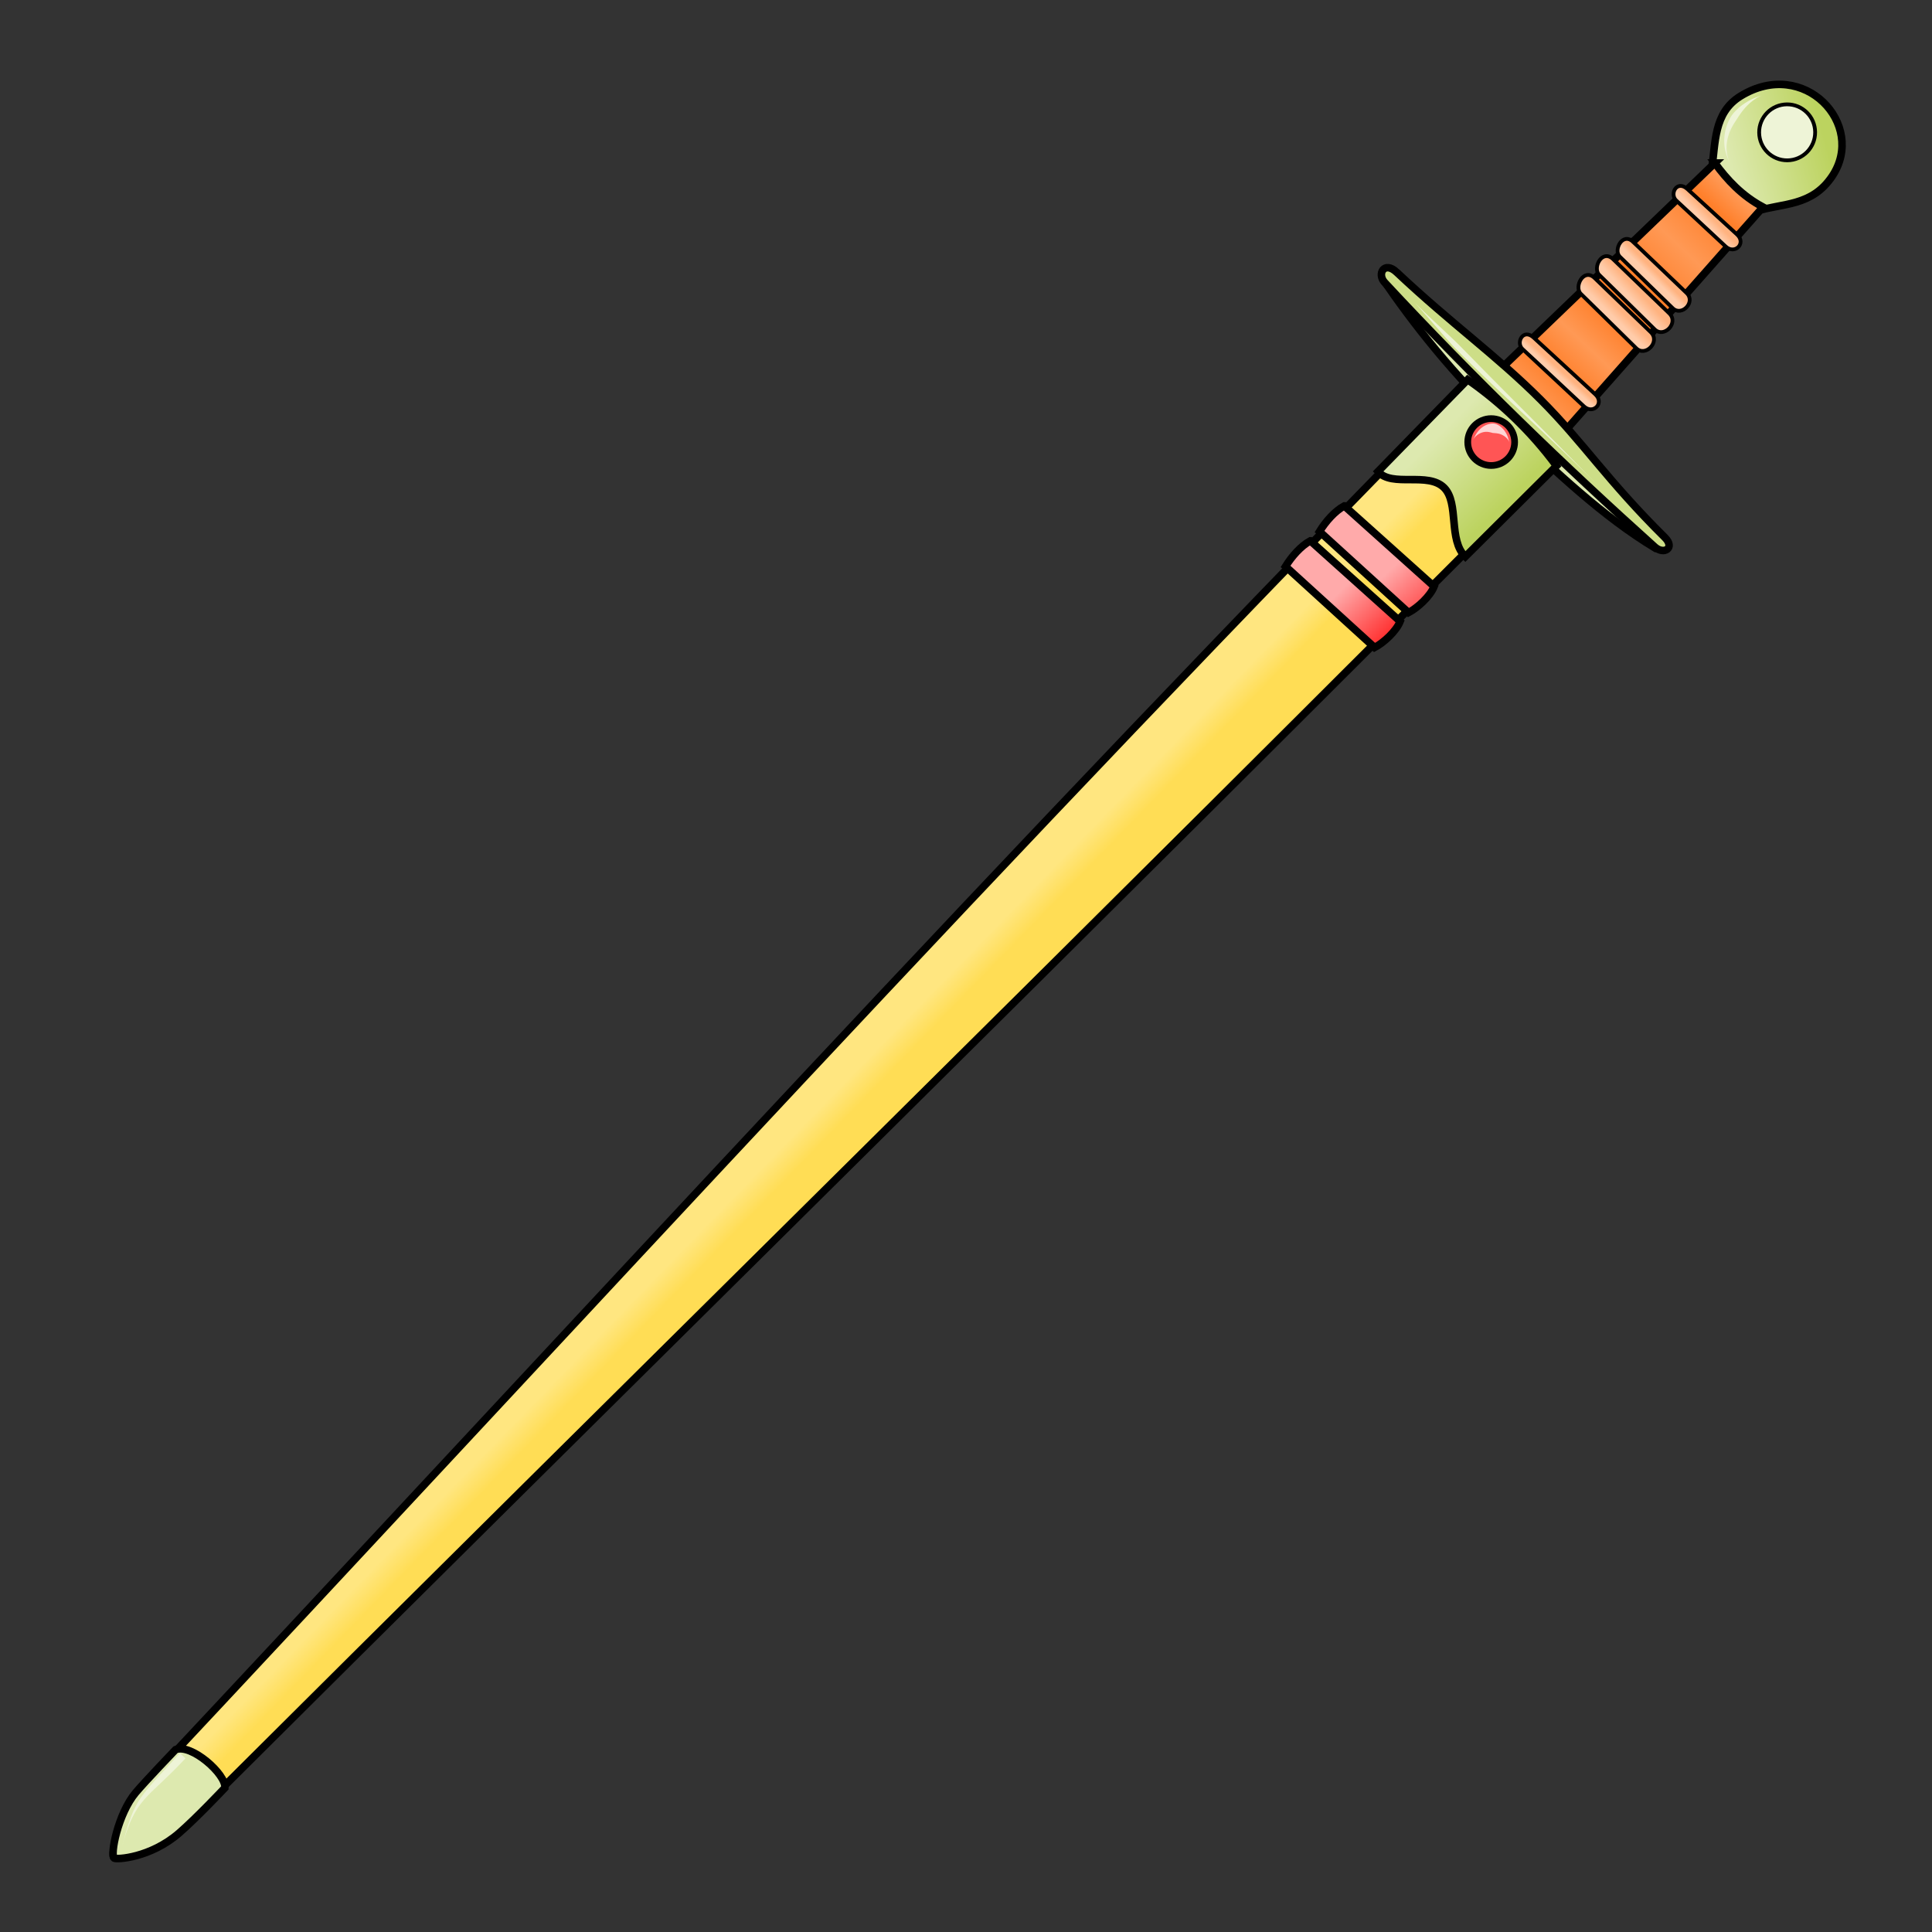 <?xml version="1.0" encoding="UTF-8"?>
<svg cursor="default" version="1.1" viewBox="0 0 256 256" xmlns="http://www.w3.org/2000/svg" xmlns:cc="http://creativecommons.org/ns#" xmlns:dc="http://purl.org/dc/elements/1.1/" xmlns:rdf="http://www.w3.org/1999/02/22-rdf-syntax-ns#" xmlns:xlink="http://www.w3.org/1999/xlink">
 <rect x="0" y="0" width="256" height="256" fill="#333333" stroke="none"/>
 <defs>
  <linearGradient id="innoGrad4">
   <stop stop-color="#ffb380" offset="0"/>
   <stop stop-color="#fca" offset="1"/>
  </linearGradient>
  <linearGradient id="innoGrad5" x1="149.74" x2="147.34" y1="110.12" y2="107.69" gradientTransform="matrix(.009 1 1 -.009 -.22 .27)" gradientUnits="userSpaceOnUse">
   <stop stop-color="#fd5" offset="0"/>
   <stop stop-color="#ffe680" offset="1"/>
  </linearGradient>
  <linearGradient id="linearGradient1284" x1="30" x2="30.714" y1="226.18" y2="225.42" gradientTransform="matrix(.009 1 1 -.009 -.22 .27)" gradientUnits="userSpaceOnUse" xlink:href="#innoGrad4"/>
  <linearGradient id="linearGradient1292" x1="37.634" x2="38.214" y1="219.17" y2="218.59" gradientTransform="matrix(.009 1 1 -.009 -.22 .27)" gradientUnits="userSpaceOnUse" xlink:href="#innoGrad4"/>
  <linearGradient id="linearGradient1306" x1="40.045" x2="40.938" y1="216.76" y2="215.78" gradientTransform="matrix(.009 1 1 -.009 -.22 .27)" gradientUnits="userSpaceOnUse" xlink:href="#innoGrad4"/>
  <linearGradient id="linearGradient1314" x1="42.455" x2="43.348" y1="214.21" y2="213.32" gradientTransform="matrix(.009 1 1 -.009 -.22 .27)" gradientUnits="userSpaceOnUse" xlink:href="#innoGrad4"/>
  <linearGradient id="linearGradient1322" x1="50.58" x2="51.071" y1="206.49" y2="206.04" gradientTransform="matrix(.009 1 1 -.009 -.22 .27)" gradientUnits="userSpaceOnUse" xlink:href="#innoGrad4"/>
  <linearGradient id="innoGrad3" x1="27.009" x2="54.821" y1="229.57" y2="202.83" gradientTransform="matrix(.009 1 1 -.009 -.22 .27)" gradientUnits="userSpaceOnUse">
   <stop stop-color="#f95" offset="0"/>
   <stop stop-color="#ff7f2a" offset=".088"/>
   <stop stop-color="#f95" offset=".265"/>
   <stop stop-color="#ff7f2a" offset=".446"/>
   <stop stop-color="#ff7f2a" offset=".601"/>
   <stop stop-color="#f95" offset=".733"/>
   <stop stop-color="#ff7f2a" offset=".863"/>
   <stop stop-color="#f95" offset="1"/>
  </linearGradient>
  <linearGradient id="linearGradient903" x1="200.1" x2="191.22" y1="65.966" y2="57.051" gradientUnits="userSpaceOnUse">
   <stop stop-color="#bcd35f" offset="0"/>
   <stop stop-color="#dde9af" offset="1"/>
  </linearGradient>
  <linearGradient id="linearGradient943" x1="185.93" x2="178.95" y1="77.051" y2="70.746" gradientTransform="matrix(.009 1 1 -.009 -.22 .27)" gradientUnits="userSpaceOnUse">
   <stop stop-color="#ff2a2a" offset="0"/>
   <stop stop-color="#faa" offset="1"/>
  </linearGradient>
  <linearGradient id="linearGradient951" x1="181.93" x2="175.36" y1="82.508" y2="76.271" gradientTransform="matrix(.009 1 1 -.009 -.22 .27)" gradientUnits="userSpaceOnUse">
   <stop stop-color="#ff2a2a" offset="0"/>
   <stop stop-color="#faa" offset="1"/>
  </linearGradient>
  <linearGradient id="linearGradient938" x1="18.12" x2="21.466" y1="241.29" y2="228.73" gradientTransform="matrix(.009 1 1 -.009 -.22 .27)" gradientUnits="userSpaceOnUse">
   <stop stop-color="#bcd35f" offset="0"/>
   <stop stop-color="#dde9af" offset="1"/>
  </linearGradient>
 </defs>
 <g fill-rule="evenodd" stroke="#000">
  <path d="m183.16 36.895c3.966 5.833 9.402 12.842 16.734 19.722 6.281 5.894 12.456 11.807 19.47 16.038 3.36-0.511-35.786-38.519-36.203-35.759z" fill="#dde9af"/>
  <path d="m226.79 22.589c0.557-3.639 0.218-7.622 3.843-9.856 8.445-5.201 16.713 3.788 12.146 10.61-2.704 4.038-6.564 3.552-10.05 4.64z" fill="url(#linearGradient938)"/>
  <path d="m227.22 21.603-28.956 27.841 8.377 8.499 26.969-30.503c-2.827-1.519-4.738-3.599-6.39-5.837z" fill="url(#innoGrad3)"/>
  <path d="m185.07 36.075c-1.643-1.546-2.653 0.216-1.595 1.354 11.877 12.778 23.818 24.293 35.796 35.048 1.206 1.083 2.74 0.136 1.329-1.262-7.633-7.557-10.806-12.596-16.408-18.206-5.925-5.932-11.8-10.047-19.122-16.933z" fill="#cdde87"/>
  <path d="m194.57 50.733c-59.892 60.792-117.4 123.83-175.99 186.33-2.463 2.627-3.88 8.548-3.539 8.987 0.273 0.35 5.64-0.398 8.889-3.635 61.544-61.322 120.34-119.08 181.88-180.86-3.796-3.56-7.532-7.407-11.24-10.823z" fill="url(#innoGrad5)"/>
  <g stroke-width=".5">
   <path d="m223.61 25.067 6.555 6.004c1.276 1.169-0.301 2.71-1.501 1.592l-6.556-6.099c-0.922-0.858 0.088-2.792 1.502-1.497z" fill="url(#linearGradient1284)"/>
   <path d="m216.39 32.043 7.099 6.789c1.25 1.197-0.67 3.151-1.846 2.006l-7.003-6.822c-0.903-0.879 0.363-3.298 1.75-1.972z" fill="url(#linearGradient1292)"/>
   <path d="m213.75 34.346 7.438 7.177c1.31 1.265-0.701 3.329-1.934 2.119l-7.338-7.21c-0.946-0.93 0.381-3.486 1.834-2.086z" fill="url(#linearGradient1306)"/>
   <path d="m211.3 36.845 7.438 7.177c1.311 1.265-0.701 3.329-1.932 2.119l-7.34-7.211c-0.945-0.93 0.382-3.486 1.834-2.086z" fill="url(#linearGradient1314)"/>
   <path d="m203.24 44.75 8.146 7.506c1.272 1.173-0.302 2.711-1.501 1.592l-8.147-7.601c-0.921-0.86 0.091-2.797 1.502-1.497z" fill="url(#linearGradient1322)"/>
  </g>
 </g>
 <circle transform="matrix(.009 1 1 -.009 0 0)" cx="19.666" cy="236.63" r="3.709" fill="#eef4d7" stroke="#000" stroke-linecap="round" stroke-linejoin="round" stroke-width=".5"/>
 <path d="m187.31 39.936c1.265 1.343 4.977 4.717 6.056 5.812 2.743 2.78 2.728 2.799 6.542 6.631 4.031 4.05 2.408 2.413 6.438 6.464 2.121 2.14 4.151 4.214 5.484 5.567a263.15 263.15 0 0 0-5.59-5.46c-2.181-2.077-4.487-4.222-6.642-6.253-2.83-2.666-5.026-4.787-6.704-6.486-1.079-1.096-4.32-4.933-5.585-6.276zm46.216-27.317c-0.549 0.185-1.376 0.694-2.156 1.526-0.637 0.68-0.982 1.275-1.252 1.682-0.086 0.131-0.197 0.296-0.319 0.489-0.392 0.628-0.81 1.461-0.965 2.472-0.178 1.164 0.07 2.156 0.393 2.797-0.325-0.641-0.738-1.554-0.759-2.821a6.335 6.335 0 0 1 0.632-2.831c0.111-0.23 0.222-0.422 0.319-0.568 0.282-0.427 0.851-1.042 1.635-1.587 1.034-0.719 1.886-0.963 2.47-1.159z" fill="#eef4d7"/>
 <g stroke="#000" stroke-linecap="round">
  <path d="m23.263 231.84c2.054-0.854 6.733 3.266 6.538 5.059 0 0-3.767 3.995-6.062 5.983-3.837 3.324-8.315 3.532-8.606 3.334-0.577-0.392 0.492-5.882 2.84-8.676 1.25-1.487 5.289-5.7 5.289-5.7z" fill="#dde9af"/>
  <path d="m194.47 50.307c4.401 3.072 8.362 6.823 11.769 11.431l-12.081 12.019c-2.284-2.19-0.789-7.078-2.791-9.115-2.143-2.18-6.929-8e-3 -8.774-2.163z" fill="url(#linearGradient903)"/>
  <path d="m173.63 71.662 11.898 10.678c-0.533 1.315-2.188 2.824-3.39 3.458l-11.797-10.746c0.826-1.333 2.041-2.711 3.288-3.39z" fill="url(#linearGradient951)"/>
  <path d="m178.13 67.035 11.898 10.678c-0.533 1.315-2.188 2.824-3.39 3.458l-11.797-10.746c0.826-1.333 2.041-2.711 3.288-3.39z" fill="url(#linearGradient943)"/>
  <circle cx="197.59" cy="58.576" r="3.106" fill="#f55" stroke-width=".89"/>
 </g>
 <path d="m195.19 58.271c0.226-0.426 0.735-0.866 1.341-1.005 0.551-0.126 0.968 0.027 1.212 0.088 0.027 0.007 0.052 0.012 0.074 0.016 0.222 0.038 0.602-0.01 1.117 0.206 0.545 0.229 0.951 0.669 1.069 1.033-0.12-0.371-0.195-0.92-0.65-1.535-0.408-0.551-0.949-0.873-1.323-0.937-0.038-0.007-0.081-0.012-0.127-0.014-0.458-0.028-1.1 0.141-1.656 0.615-0.595 0.508-0.835 1.114-1.057 1.532z" fill="#ffd5d5"/>
 <path d="m24.209 232.65-0.368-0.339c-0.895 0.972-2.115 2.284-3.148 3.421-0.784 0.863-1.464 1.646-2.019 2.455-0.564 0.823-0.975 1.636-1.345 2.615-0.477 1.26-0.863 2.76-1.174 3.928 0.313-1.176 0.775-2.642 1.356-3.85 0.448-0.932 0.935-1.665 1.56-2.388 0.611-0.707 1.355-1.403 2.196-2.198 1.235-1.168 2.264-2.169 3.31-3.306l-0.368-0.339z" fill="#eef4d7"/>
</svg>
